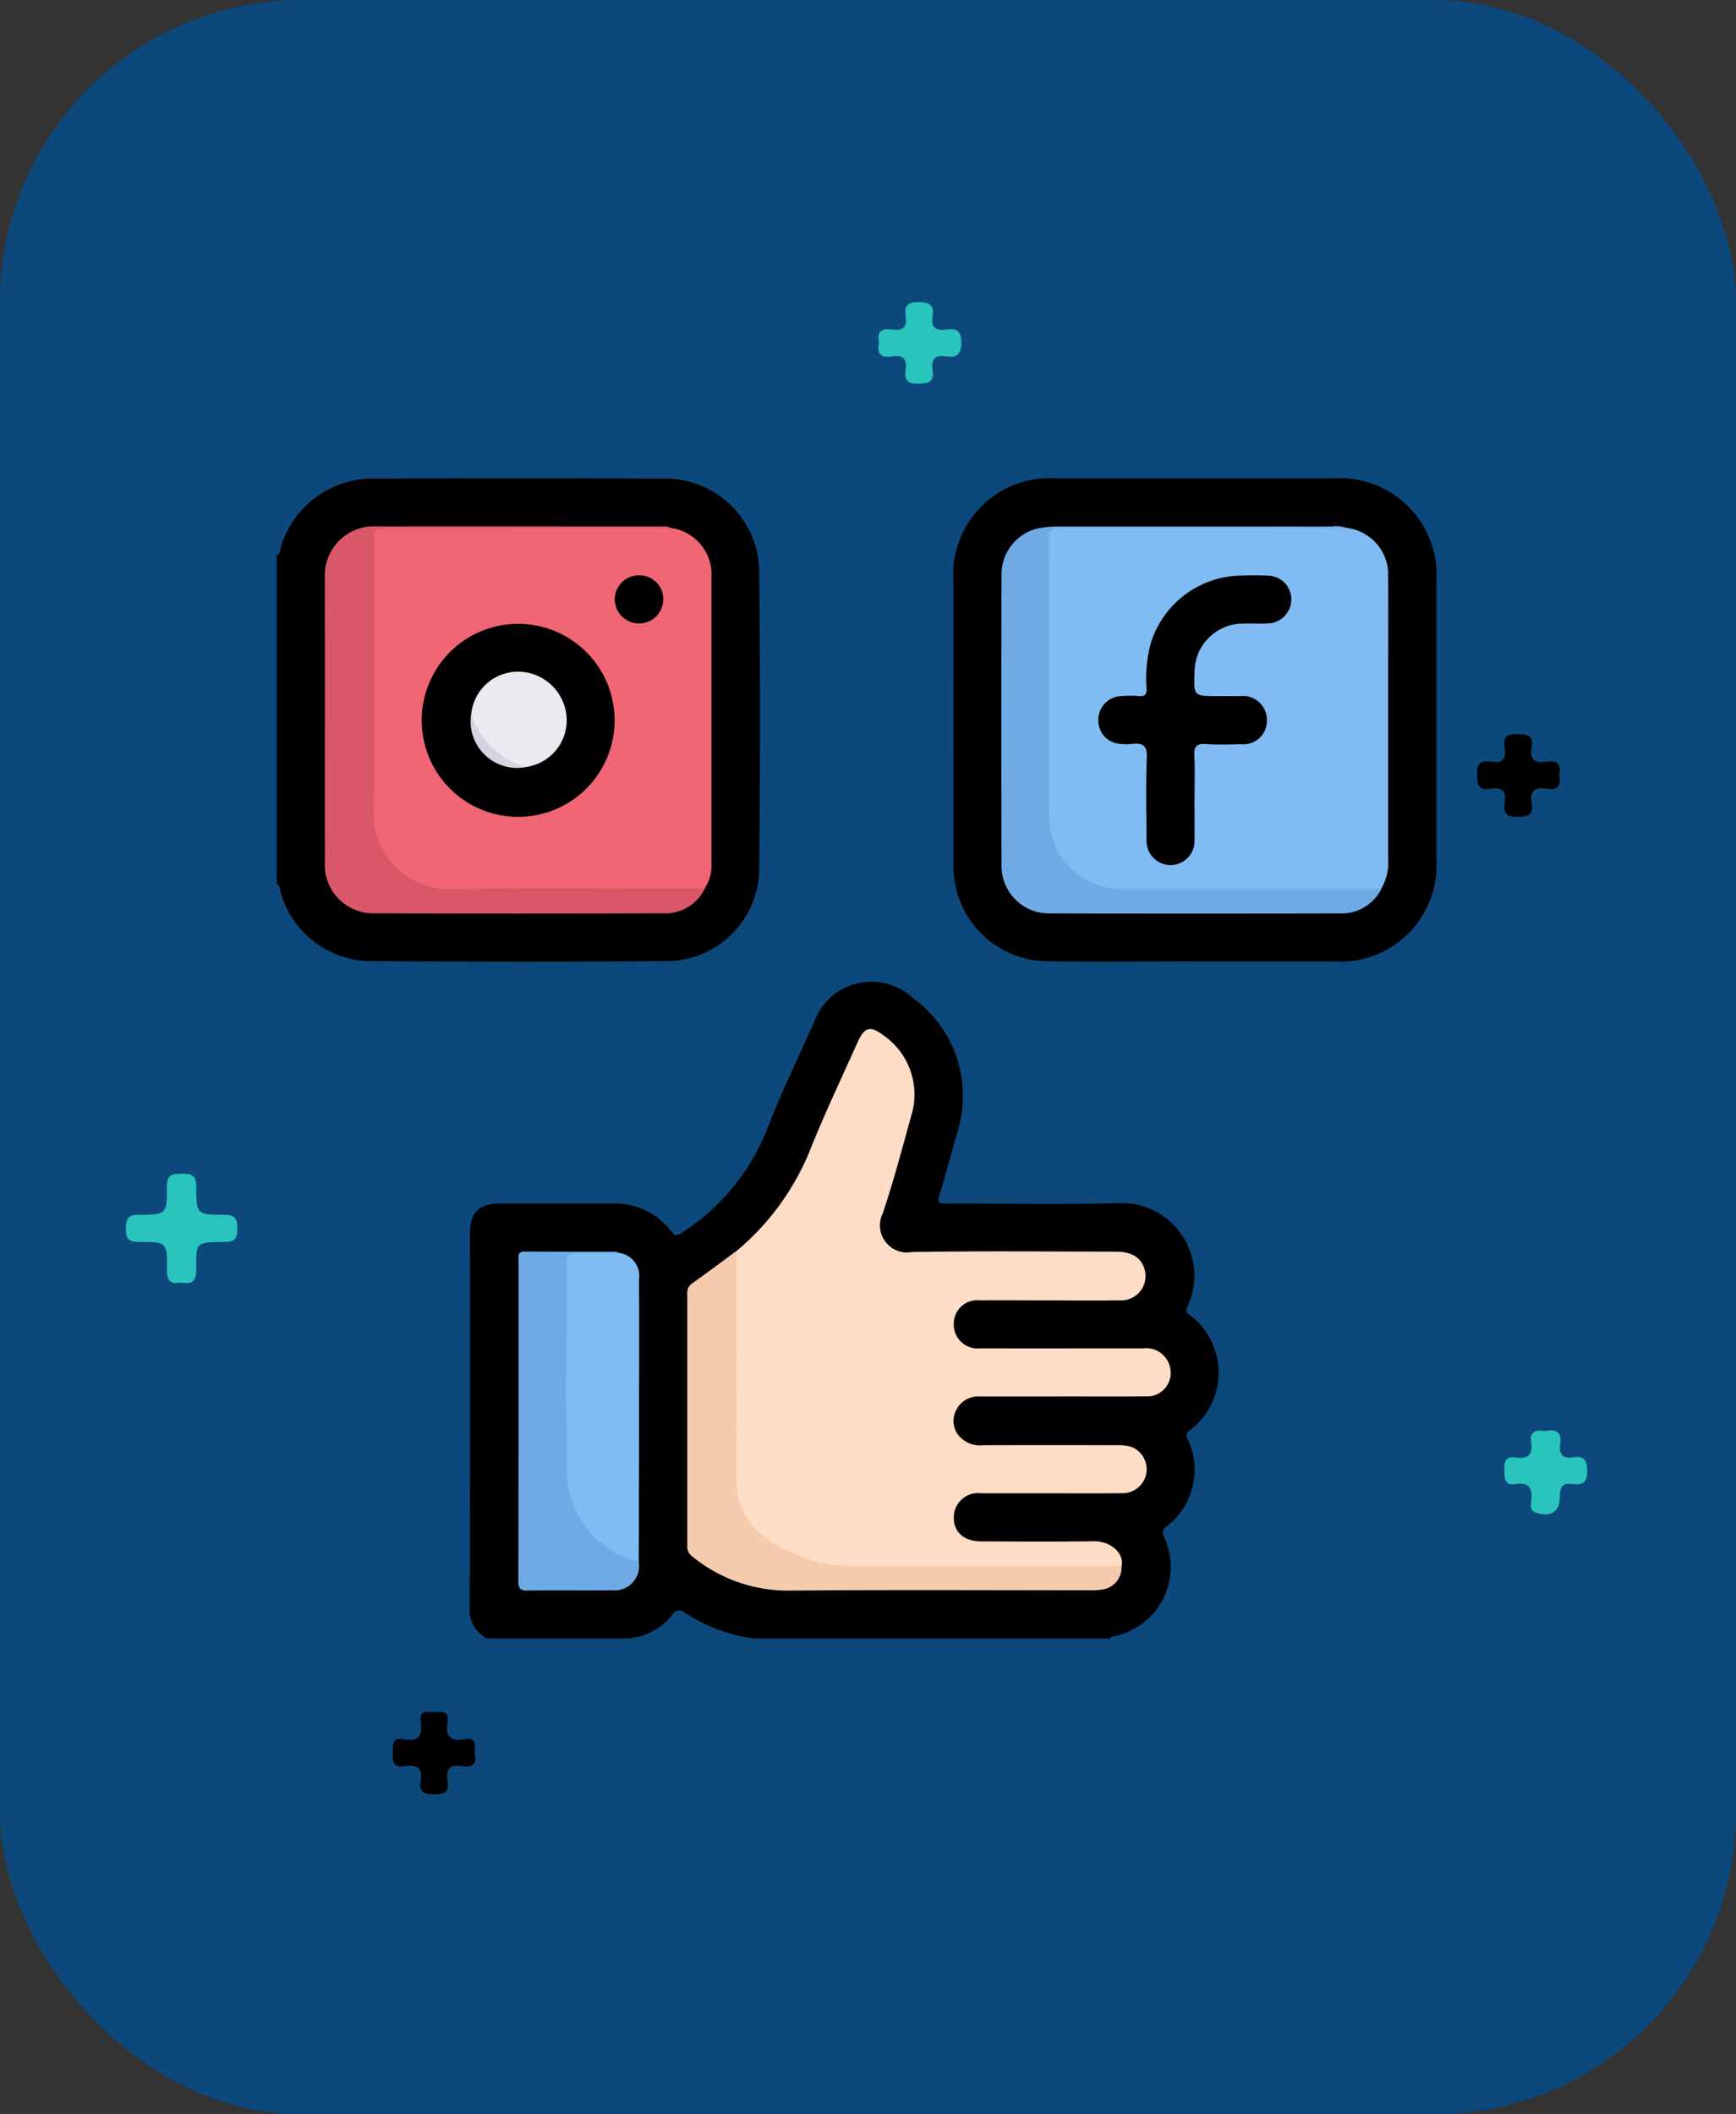 <svg xmlns="http://www.w3.org/2000/svg" xmlns:xlink="http://www.w3.org/1999/xlink" width="69" height="84" viewBox="0 0 69 84">
  <rect x="0" y="0" width="69" height="84" fill="#333333" stroke="none"/>
  <defs>
    <clipPath id="clip-path">
      <rect id="Rectángulo_37899" data-name="Rectángulo 37899" width="46.089" height="46.099" fill="none"/>
    </clipPath>
  </defs>
  <g id="Grupo_157748" data-name="Grupo 157748" transform="translate(-323 -10916.999)">
    <g id="Grupo_156377" data-name="Grupo 156377" transform="translate(323.373 10917.39)">
      <rect id="Rectángulo_36766" data-name="Rectángulo 36766" width="69" height="84" rx="12" transform="translate(-0.373 -0.391)" fill="#0c487b"/>
    </g>
    <g id="Grupo_156647" data-name="Grupo 156647" transform="translate(1)">
      <g id="Grupo_156582" data-name="Grupo 156582" transform="translate(-26 6270)">
        <path id="Trazado_127053" data-name="Trazado 127053" d="M15.507,123.96c-.454.1-.559-.113-.555-.537.012-1.063-.007-1.081-1.106-1.075-.409,0-.536-.124-.528-.529.007-.377.077-.553.512-.551,1.1,0,1.131-.018,1.119-1.119-.005-.5.239-.507.608-.511s.56.058.56.5c0,1.115.023,1.135,1.112,1.131.421,0,.521.15.522.541s-.1.541-.52.539c-1.11-.006-1.137.014-1.112,1.066.012.488-.169.631-.611.545" transform="translate(339.683 4573.993)" fill="#29c4bb"/>
        <path id="Trazado_127054" data-name="Trazado 127054" d="M213.642,151.161c.406-.078.632.057.565.517-.056.385.077.6.5.533s.57.088.573.537c0,.47-.189.578-.589.525-.383-.052-.5.115-.5.5.012.6-.357.826-.934.645-.274-.086-.214-.3-.2-.477.048-.472-.06-.76-.616-.666-.431.073-.457-.2-.456-.527s.014-.6.451-.53c.471.073.694-.1.616-.6-.075-.475.23-.5.582-.454" transform="translate(195.806 4552.685)" fill="#29c4bb"/>
        <path id="Trazado_127055" data-name="Trazado 127055" d="M210.718,69.268c.1.453-.1.608-.527.537-.46-.078-.648.111-.567.569s-.113.548-.542.553-.609-.127-.532-.557c.082-.459-.109-.648-.565-.562-.472.089-.513-.158-.531-.555-.021-.466.16-.588.566-.517.441.077.606-.106.531-.537-.072-.412.061-.579.521-.563.4.014.639.072.552.536s.115.639.567.563c.425-.072.632.081.526.534" transform="translate(199.254 4608.526)" fill="#010000"/>
        <path id="Trazado_127056" data-name="Trazado 127056" d="M55.04,186.64c.1.423-.11.578-.532.5-.5-.09-.614.169-.543.587.079.465-.146.537-.555.535-.39,0-.6-.091-.518-.511.108-.553-.169-.688-.645-.607s-.466-.225-.467-.559.007-.6.448-.512c.593.117.745-.168.665-.7-.077-.508.311-.362.569-.377.274-.016.579-.052.5.389-.1.545.092.8.67.687.482-.092.423.243.409.566" transform="translate(311.829 4530.025)" fill="#010000"/>
        <path id="Trazado_127057" data-name="Trazado 127057" d="M121.786,17.426c-.114-.483.153-.577.548-.518.41.061.572-.109.509-.513s.058-.588.522-.578c.427.009.623.119.548.558s.131.6.553.533c.391-.059.587.035.589.513s-.182.62-.608.553c-.45-.072-.6.133-.533.553.078.472-.175.526-.572.534-.424.009-.562-.151-.5-.54.068-.427-.09-.622-.535-.547s-.62-.106-.523-.547" transform="translate(261.153 4643.184)" fill="#29c4bb"/>
      </g>
      <g id="Grupo_158061" data-name="Grupo 158061" transform="translate(333 10935.998)">
        <g id="Grupo_158061-2" data-name="Grupo 158061" clip-path="url(#clip-path)">
          <path id="Trazado_131949" data-name="Trazado 131949" d="M26.339,92.989a1.255,1.255,0,0,1-.7-1.275q.017-7.381.007-14.762c0-.91.339-1.247,1.244-1.247H31.3a2.82,2.82,0,0,1,2.346,1.108c.149.191.231.179.419.055A8.68,8.68,0,0,0,37.478,72.7c.552-1.42,1.22-2.795,1.842-4.187a2.418,2.418,0,0,1,3.92-.981,4.794,4.794,0,0,1,1.773,5.351c-.232.82-.448,1.646-.7,2.458-.1.314-.036.371.277.369,2.25-.011,4.5.042,6.75-.019a2.892,2.892,0,0,1,2.826,4.11.219.219,0,0,0,.084.328,2.861,2.861,0,0,1-.011,4.6c-.145.1-.136.2-.067.337a2.834,2.834,0,0,1-.837,3.47.278.278,0,0,0-.108.4,2.813,2.813,0,0,1-2.093,3.982c-.017,0-.025.047-.036.071H36.961a6.538,6.538,0,0,1-2.785-1.034.3.3,0,0,0-.465.058,2.467,2.467,0,0,1-1.88.976Z" transform="translate(-17.967 -46.89)"/>
          <path id="Trazado_131950" data-name="Trazado 131950" d="M0,3.068c.162-.079.136-.25.178-.383A3.811,3.811,0,0,1,3.751.015q5.85-.026,11.7,0a3.736,3.736,0,0,1,3.724,3.642q.06,5.94,0,11.88a3.69,3.69,0,0,1-3.658,3.648c-3.945.037-7.89.029-11.835,0A3.747,3.747,0,0,1,.172,16.509c-.042-.133-.016-.3-.172-.388Z" transform="translate(0 0)"/>
          <path id="Trazado_131951" data-name="Trazado 131951" d="M99.466,19.213c-1.935,0-3.87.024-5.805-.007a3.764,3.764,0,0,1-3.684-3.089,5.029,5.029,0,0,1-.067-.985q-.006-5.513,0-11.027A3.83,3.83,0,0,1,93.981.02q5.513,0,11.025,0a3.849,3.849,0,0,1,4.1,4.113q0,5.513,0,11.026a3.831,3.831,0,0,1-4.057,4.057c-1.86,0-3.72,0-5.58,0Z" transform="translate(-63.015 -0.014)"/>
          <path id="Trazado_131952" data-name="Trazado 131952" d="M60.757,81.984a10.215,10.215,0,0,0,3.011-4.23c.561-1.369,1.194-2.708,1.8-4.059.278-.623.51-.678,1.053-.263A2.854,2.854,0,0,1,67.7,76.621c-.362,1.3-.7,2.6-1.133,3.875a1.075,1.075,0,0,0,1.16,1.528c2.7-.047,5.4-.017,8.1-.015.611,0,.978.211,1.128.634a.968.968,0,0,1-.992,1.3c-1.11.017-2.22,0-3.329,0-.735,0-1.47-.007-2.2,0a.934.934,0,0,0-1.041.929.949.949,0,0,0,1.044.979c2.16.005,4.319,0,6.479,0a.968.968,0,0,1,1.072.753.933.933,0,0,1-.97,1.154c-1.184.014-2.37,0-3.554.005-1,0-2.01,0-3.014,0a.978.978,0,0,0-.96.541.918.918,0,0,0,.049.942,1.087,1.087,0,0,0,1.017.453q2.655-.007,5.309,0a1.894,1.894,0,0,1,.576.063.951.951,0,0,1-.336,1.842c-.974.014-1.95.005-2.924.005-.9,0-1.8,0-2.7,0a.963.963,0,0,0-1.087.936c-.012.6.392.971,1.087.974,1.5.006,3,.015,4.5-.005.575-.007,1.178.408,1.088.974a.814.814,0,0,1-.6.139c-3.43,0-6.86.014-10.29,0A5.509,5.509,0,0,1,61.62,93.3a2.615,2.615,0,0,1-1-2.038c-.018-2.906-.007-5.812-.007-8.718a1.008,1.008,0,0,1,.139-.558" transform="translate(-42.484 -51.281)" fill="#feddc6"/>
          <path id="Trazado_131953" data-name="Trazado 131953" d="M56.5,102.651c0,3.029.005,6.059,0,9.088a2.763,2.763,0,0,0,1.347,2.43,6.117,6.117,0,0,0,3.519,1c3.479-.024,6.957-.008,10.436-.008a.885.885,0,0,1-.775.938,3.028,3.028,0,0,1-.537.029c-3.957,0-7.914-.023-11.871.013a6,6,0,0,1-3.893-1.369.469.469,0,0,1-.184-.423q0-4.992,0-9.984a.455.455,0,0,1,.186-.423c.6-.427,1.183-.863,1.774-1.3" transform="translate(-38.225 -71.947)" fill="#f5cbae"/>
          <path id="Trazado_131954" data-name="Trazado 131954" d="M40.267,102.825a.917.917,0,0,1,.779,1.03q.006,2.312,0,4.625,0,3.3-.014,6.6c-.244.167-.468.034-.676-.069a3.81,3.81,0,0,1-2.308-3.483c-.06-2.728-.021-5.457-.014-8.186,0-.523.04-.554.572-.546a15.208,15.208,0,0,1,1.66.029" transform="translate(-26.645 -72.043)" fill="#81bbf3"/>
          <path id="Trazado_131955" data-name="Trazado 131955" d="M36.13,102.777c-.569.006-1.138.023-1.706.012-.276-.005-.4.058-.4.37.01,2.8-.028,5.6.018,8.4a3.692,3.692,0,0,0,2.853,3.473.976.976,0,0,1-1.06,1.146c-1.125.013-2.25-.005-3.375.01-.287,0-.348-.1-.348-.364q.01-6.368.006-12.737c0-.171-.054-.371.244-.368,1.215.009,2.43.005,3.645.009a.377.377,0,0,1,.123.049" transform="translate(-22.508 -71.995)" fill="#6faae5"/>
          <path id="Trazado_131956" data-name="Trazado 131956" d="M24.4,6.519A1.859,1.859,0,0,1,26,8.477q0,5.671,0,11.342a1.632,1.632,0,0,1-.271,1.02,1.066,1.066,0,0,1-.647.144c-3.238,0-6.477.006-9.715,0a2.925,2.925,0,0,1-2.919-2.922c-.019-3.043-.005-6.087-.005-9.131,0-.66-.009-1.319.006-1.979.007-.281.072-.474.436-.473,3.778.01,7.556.006,11.334.006a.365.365,0,0,1,.173.037" transform="translate(-8.723 -4.539)" fill="#f16674"/>
          <path id="Trazado_131957" data-name="Trazado 131957" d="M20.15,6.457l-11.2.011c-.609,0-.609,0-.609.6,0,3.613.034,7.226-.017,10.838A3,3,0,0,0,11.187,20.8c3.431-.068,6.865-.022,10.3-.022a1.74,1.74,0,0,1-1.64.985q-5.759.018-11.517,0a1.925,1.925,0,0,1-1.942-2.079c-.006-2.58,0-5.159,0-7.739,0-1.155-.005-2.31,0-3.465a1.95,1.95,0,0,1,2.081-2.09c3.764-.009,7.528,0,11.292,0a.613.613,0,0,1,.391.067" transform="translate(-4.473 -4.476)" fill="#da5669"/>
          <path id="Trazado_131958" data-name="Trazado 131958" d="M114.105,6.52a1.862,1.862,0,0,1,1.656,1.961c.012,1.589,0,3.179,0,4.768q0,3.216,0,6.433a1.974,1.974,0,0,1-.269,1.162,1,1,0,0,1-.645.146c-3.252,0-6.5.008-9.756,0a2.923,2.923,0,0,1-2.836-2.319,5.411,5.411,0,0,1-.12-1.16q0-5.1,0-10.207c0-.075,0-.15,0-.225.018-.548.056-.586.593-.586q5.485,0,10.97,0a1.022,1.022,0,0,1,.4.03" transform="translate(-71.589 -4.545)" fill="#81bbf3"/>
          <path id="Trazado_131959" data-name="Trazado 131959" d="M110.01,6.441c-1.109.006-2.218.015-3.327.016q-4.024,0-8.049,0c-.308,0-.455.045-.453.409.013,3.643-.008,7.285.016,10.928a2.893,2.893,0,0,0,2.2,2.917,1.928,1.928,0,0,0,.486.06l10.522,0a1.765,1.765,0,0,1-1.644.986q-5.782.018-11.564,0A1.884,1.884,0,0,1,96.3,19.86q-.014-5.782,0-11.565a1.869,1.869,0,0,1,1.577-1.858,4.081,4.081,0,0,1,.715-.054q5.422,0,10.844,0a1.077,1.077,0,0,1,.572.059" transform="translate(-67.493 -4.467)" fill="#6faae5"/>
          <path id="Trazado_131960" data-name="Trazado 131960" d="M26.93,23.16a3.834,3.834,0,0,1-7.668-.047,3.834,3.834,0,1,1,7.668.047" transform="translate(-13.501 -13.517)"/>
          <path id="Trazado_131961" data-name="Trazado 131961" d="M46.845,13.855a.964.964,0,0,1-1.929,0,.96.96,0,0,1,.988-.948.946.946,0,0,1,.941.945" transform="translate(-31.481 -9.049)" fill="#010000"/>
          <path id="Trazado_131962" data-name="Trazado 131962" d="M113.009,21.682c0,.57.01,1.14,0,1.709a.954.954,0,1,1-1.905,0c-.01-1.079-.033-2.16.01-3.238.019-.493-.148-.629-.6-.564a2,2,0,0,1-.449-.006.916.916,0,0,1-.875-.908.935.935,0,0,1,.849-.985,4.4,4.4,0,0,1,.764-.005c.241.018.306-.072.3-.3a5.32,5.32,0,0,1,.176-1.825,3.814,3.814,0,0,1,3.482-2.66c.389-.014.78-.02,1.169,0a.941.941,0,0,1,.927.913.957.957,0,0,1-.909.984c-.313.021-.629,0-.944.007a1.929,1.929,0,0,0-1.992,1.939c-.037.942-.037.942.917.942.3,0,.6,0,.9,0a.949.949,0,0,1,1.057.966.93.93,0,0,1-1.027.944c-.465.01-.932.029-1.394-.006-.392-.03-.481.12-.462.482.029.538.008,1.079.008,1.618Z" transform="translate(-76.532 -9.029)"/>
          <path id="Trazado_131963" data-name="Trazado 131963" d="M25.854,27.366A1.865,1.865,0,0,1,27.709,25.7a1.941,1.941,0,0,1,1.924,1.724,1.868,1.868,0,0,1-1.491,2.041,1.11,1.11,0,0,1-.934-.214,2.5,2.5,0,0,1-1.354-1.885" transform="translate(-18.121 -18.013)" fill="#eceaf1"/>
          <path id="Trazado_131964" data-name="Trazado 131964" d="M25.776,31.271A3.2,3.2,0,0,0,27.5,33.233a1.606,1.606,0,0,0,.561.137,1.853,1.853,0,0,1-2.289-2.1" transform="translate(-18.043 -21.918)" fill="#d7d4e2"/>
        </g>
      </g>
    </g>
  </g>
</svg>
